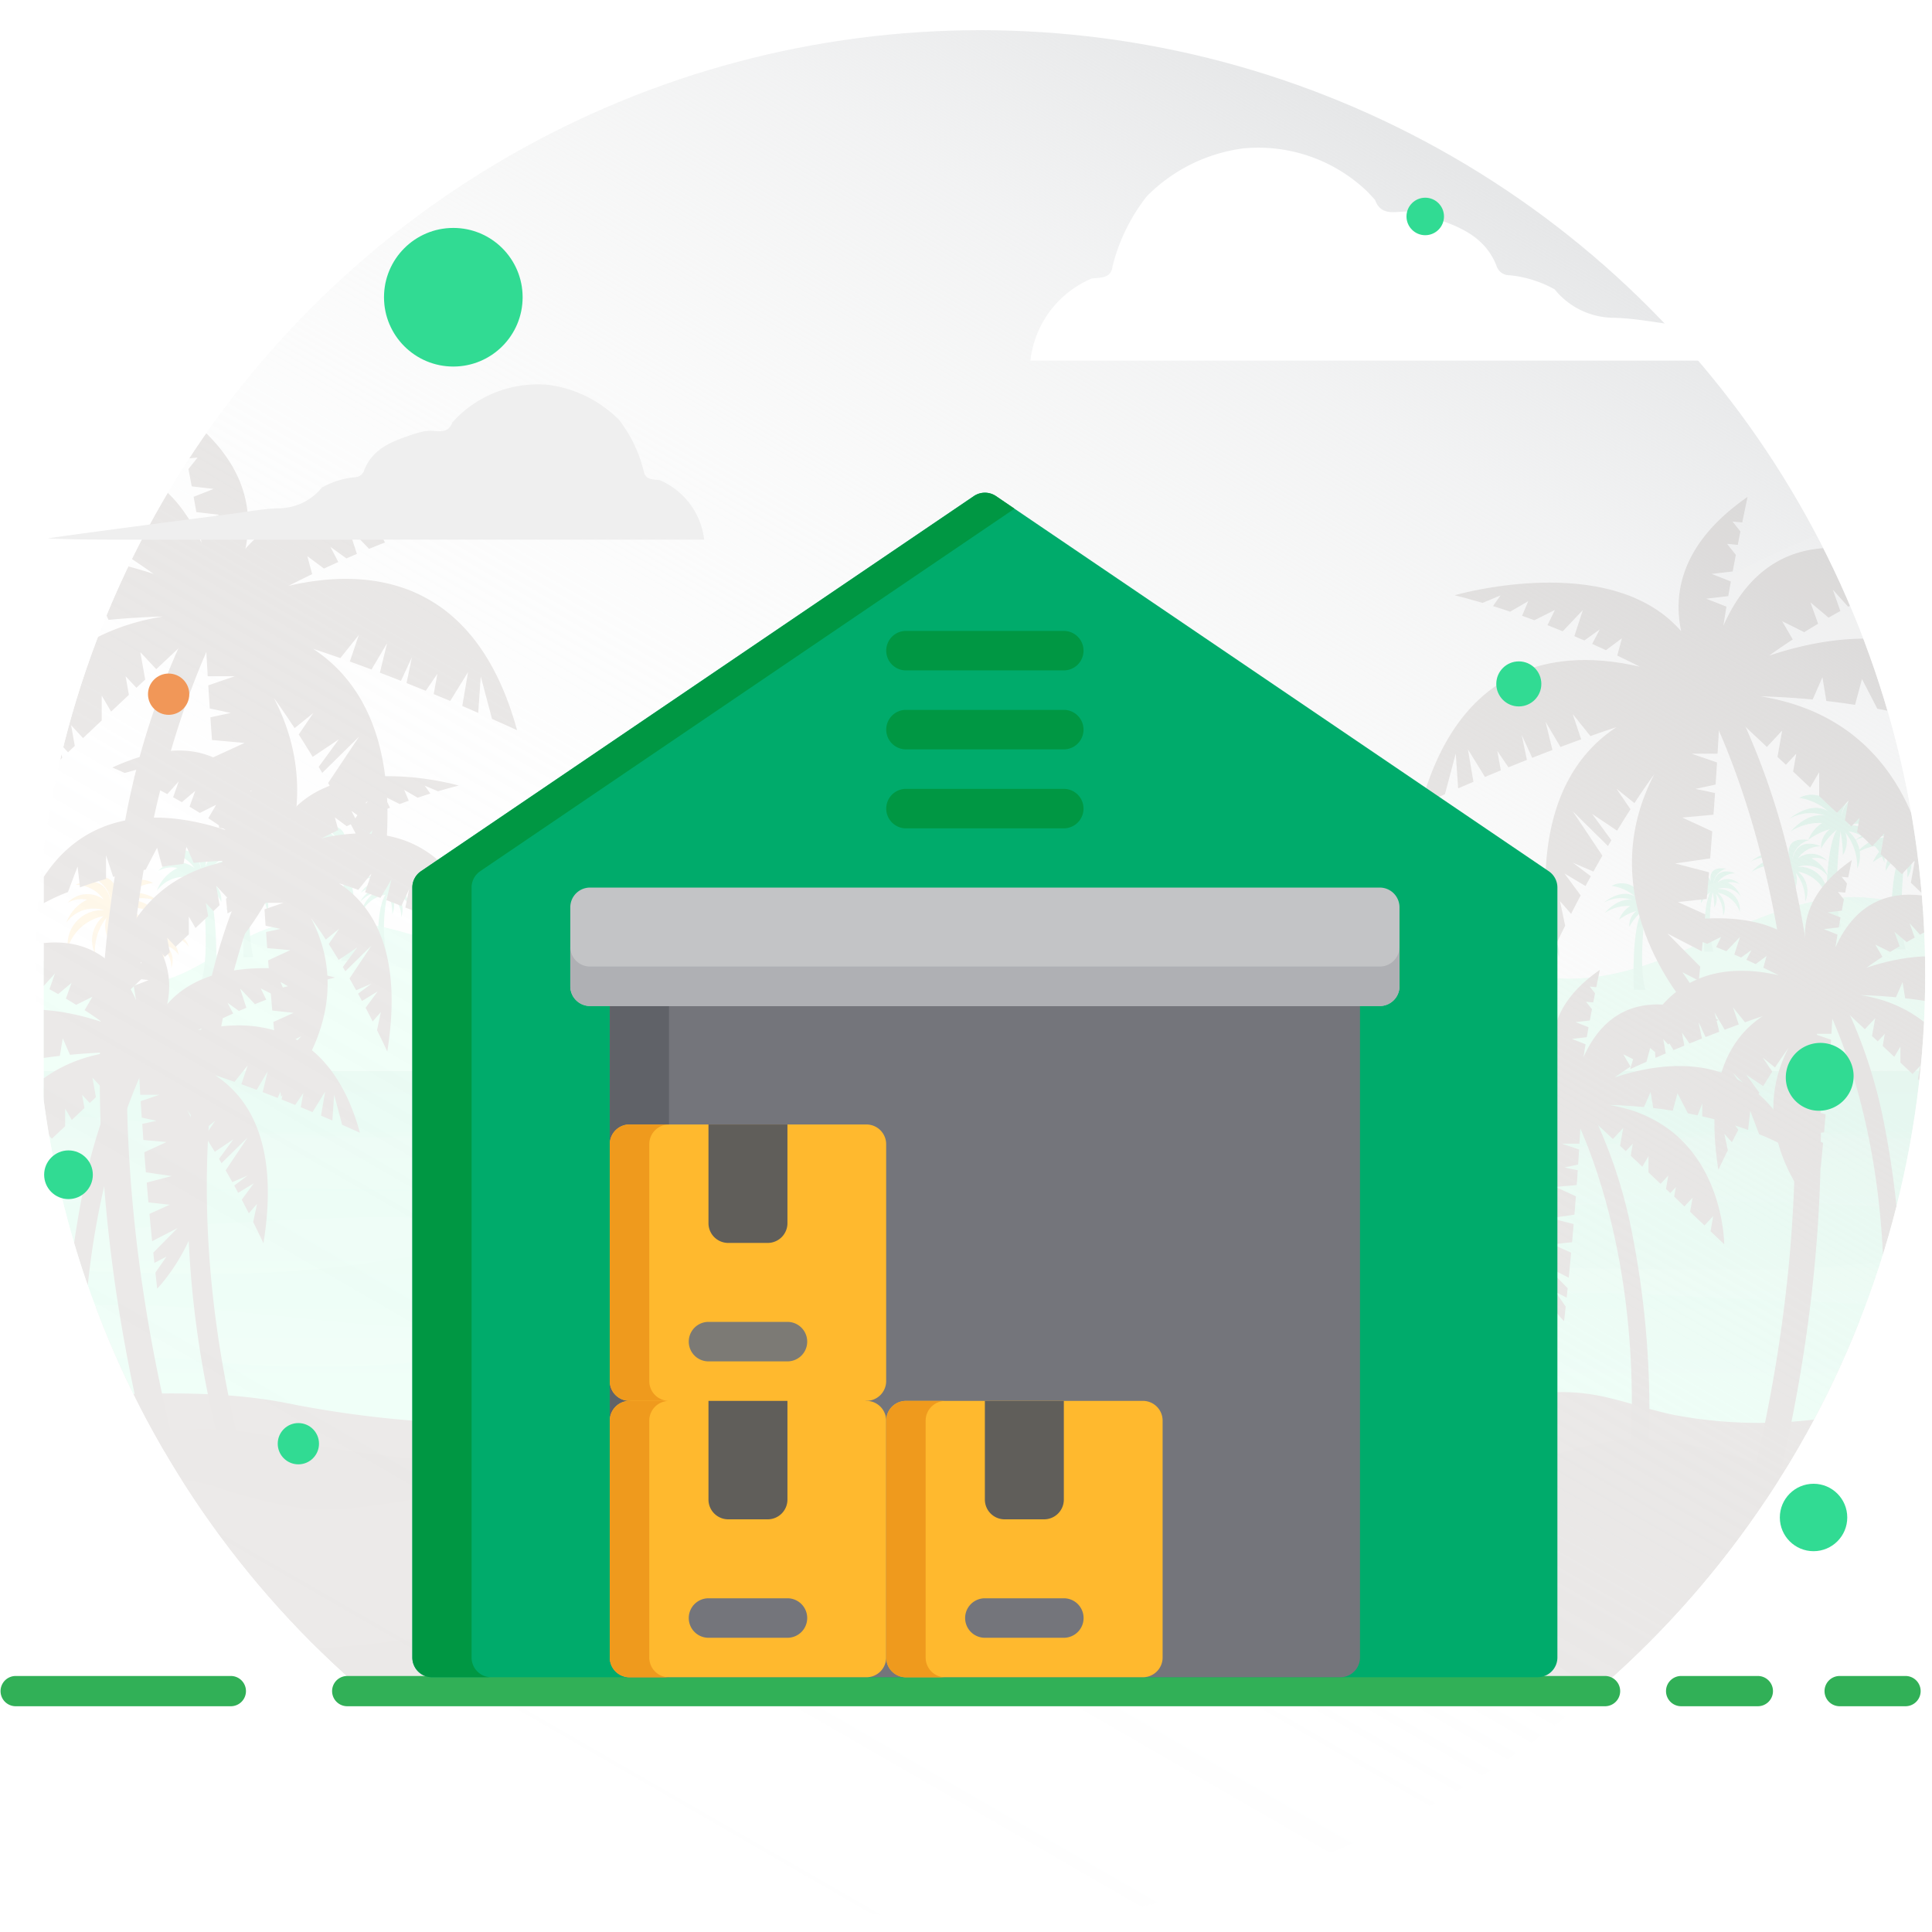 <svg xmlns="http://www.w3.org/2000/svg" xmlns:xlink="http://www.w3.org/1999/xlink" viewBox="0 0 94.274 94.275"><defs><style>.a{fill:none;}.b,.g,.k{fill:#fff;}.c{fill:url(#a);}.d{clip-path:url(#b);}.e{opacity:0.101;}.f{clip-path:url(#c);}.g{opacity:0.2;}.h{fill:#381c10;}.i{fill:#41271b;}.j{fill:url(#d);}.k{opacity:0.1;}.l{fill:#61f9b4;}.m{fill:#fbb32b;}.n{fill:#2ace85;}.o{fill:#31b057;}.p{fill:#efefef;}.q{fill:#31db93;}.r{fill:#f19758;}.s{fill:#00ab6b;}.t{fill:#009743;}.u{fill:#74757b;}.v{fill:#606268;}.w{fill:#c3c4c6;}.x{fill:#afb0b4;}.y{fill:#ffb92e;}.z{fill:#ef9a1d;}.aa{fill:#605e5a;}.ab{fill:#7c7a75;}</style><linearGradient id="a" x1="0.75" y1="0.067" x2="0.25" y2="0.933" gradientUnits="objectBoundingBox"><stop offset="0" stop-color="#e6e7e8"/><stop offset="0.07" stop-color="#e8e9ea" stop-opacity="0.812"/><stop offset="0.14" stop-color="#eaebec" stop-opacity="0.62"/><stop offset="0.23" stop-color="#eceded" stop-opacity="0.459"/><stop offset="0.32" stop-color="#eeefef" stop-opacity="0.31"/><stop offset="0.41" stop-color="#eff0f0" stop-opacity="0.2"/><stop offset="0.52" stop-color="#f0f1f1" stop-opacity="0.11"/><stop offset="0.63" stop-color="#f0f1f2" stop-opacity="0.051"/><stop offset="0.77" stop-color="#f1f2f2" stop-opacity="0.012"/><stop offset="1" stop-color="#f1f2f2" stop-opacity="0"/></linearGradient><clipPath id="b"><circle class="a" cx="46.108" cy="46.108" r="46.108" transform="translate(0)"/></clipPath><clipPath id="c"><rect class="a" width="91.805" height="66.559"/></clipPath><linearGradient id="d" x1="0.5" y1="1" x2="0.5" gradientUnits="objectBoundingBox"><stop offset="0" stop-color="#6affba"/><stop offset="1" stop-color="#2ed991"/></linearGradient></defs><g transform="translate(0 0)"><rect class="b" width="94.275" height="94.275" transform="translate(0)"/><g transform="translate(0 1.473)"><circle class="c" cx="46.108" cy="46.108" r="46.108" transform="translate(1.726)"/><g class="d" transform="translate(1.726)"><g class="e" transform="translate(0.411 -85.035)"><g transform="translate(0 99)"><g class="f"><g transform="translate(-5.151 -2.466)"><path class="g" d="M192.5,156c.839-.84,2.533-1.032,3.6-1.327a8.829,8.829,0,0,0,2.32-.544c.6-.389.583-1.076,1.092-1.454.55-.408,1.352-.166,1.892-.581.483-.371.487-1.1.928-1.536,1.033-1.015,2.427-.853,3.616-1.278.389-.139,1.4-.763,1.907-1.024,1.175-.6.664-.332,1.246-1.346.628-1.094.879-2.4,2.041-2.907,1.242-.544,3,.394,2.66-2.034.836-.4,2.317.233,2.5-1.112a13.592,13.592,0,0,0,2.93-.24c0-.625.17-1.176.2-1.79,1.059-.143.835-1.33,1.541-1.7.638-.336,2.016.08,2.659.157,2.278.272,2.543-.288,4.243-1.245.75-.423,1.754-.235,2.475-.785.757-.577.593-1.346,1.594-1.618.75-.2,1.608.114,2.393-.135.708-.225,1.024-.69,1.971-.631-.1-2.339,1.728-3.167,3.311-4.073,2.212-1.265,4.019.411,6.114-.329.938-.331,1.31-.975,2.35-1.106,1.274-.161,1.807.144,2.777-.744.418-.382.5-.969.946-1.331a.72.72,0,0,1,.2-.111V156.5H192.149A2.144,2.144,0,0,1,192.5,156Z" transform="translate(-151.718 -124.85)"/><path class="g" d="M-18.2,123.432l.241.074c1.845.552,3.725,2.154,5.293,3.511,2.656,2.3,5.476,2.6,8.3,4.614,2.732,1.95,5.639,2.461,8.531,3.838,2.763,1.316,5.66,3.334,8.595,4.423a38.4,38.4,0,0,0,4.532,1.384c1.471.339,3.052-.121,4.545.135a16.625,16.625,0,0,1,4.861,1.849c1.862,1.042,2.594,2.685,4.735,2.768a8.077,8.077,0,0,1,4.105.909c1.711,1,2.323.827,4.157.933,1.475.085,2.977,1.086,4.357,1.706a33.145,33.145,0,0,0,4.109,1.394c1.756.532,3.1,1.954,4.74,2.952a16.775,16.775,0,0,0,3.33,1.517H-18.2Z" transform="translate(20.006 -123.432)"/><path class="g" d="M41.32,197.283c-.839-.84-2.533-1.032-3.6-1.327a8.83,8.83,0,0,1-2.32-.544c-.6-.389-.583-1.076-1.092-1.454-.55-.408-1.352-.166-1.892-.581-.483-.371-.487-1.1-.928-1.536-1.033-1.015-2.427-.853-3.616-1.278-.389-.139-1.4-.763-1.907-1.024-1.175-.6-.664-.332-1.246-1.346-.628-1.094-.879-2.4-2.041-2.907-1.242-.544-3,.394-2.66-2.034-.835-.4-2.317.233-2.5-1.112a13.6,13.6,0,0,1-2.93-.24c0-.625-.17-1.176-.2-1.79-1.059-.143-.835-1.329-1.541-1.7-.638-.336-2.016.08-2.659.157-2.278.272-2.543-.288-4.243-1.245-.75-.423-1.754-.235-2.475-.785-.757-.577-.593-1.346-1.594-1.619-.75-.2-1.608.114-2.393-.135-.708-.225-1.023-.69-1.971-.631.1-2.339-1.728-3.167-3.311-4.073-2.212-1.265-4.019.411-6.114-.329-.939-.331-1.31-.975-2.35-1.106-1.274-.161-1.807.144-2.777-.744-.418-.382-.5-.969-.946-1.331a.717.717,0,0,0-.2-.111v31.329H41.669A2.136,2.136,0,0,0,41.32,197.283Z" transform="translate(20.006 -158.569)"/><path class="g" d="M187.273,164.719l-.241.074c-1.845.552-3.725,2.154-5.293,3.51-2.656,2.3-5.476,2.6-8.3,4.614-2.732,1.95-5.639,2.461-8.531,3.838-2.763,1.316-5.66,3.334-8.595,4.423a38.435,38.435,0,0,1-4.532,1.384c-1.471.339-3.052-.121-4.545.135a16.629,16.629,0,0,0-4.861,1.849c-1.862,1.042-2.594,2.685-4.736,2.768a8.077,8.077,0,0,0-4.105.909c-1.711,1-2.323.826-4.157.933-1.475.086-2.978,1.086-4.357,1.706a33.081,33.081,0,0,1-4.109,1.394c-1.757.532-3.1,1.954-4.74,2.952a16.768,16.768,0,0,1-3.33,1.517h74.427Z" transform="translate(-86.976 -157.151)"/><path class="g" d="M78.491,181.015a13.031,13.031,0,0,0-2.82,3.039c-.472.707-.434,1.928-.815,2.5-.393.589-1.334.965-1.849,1.591-1.023,1.245-2.078,2.065-3.016,3.4-1.122-.993-1.673.358-2.621.586-.967.232-1.816-.41-2.777.043-1.111.523-1.787,1.579-3.028,1.932-1.089.31-2.407.064-3.477.379-1.423.419-2.488,1.826-3.765,2.763a4.9,4.9,0,0,1-3.409.784c-2.7,0-4.695.72-7.208,1.282-2.946.658-5.973.564-8.931,1.076-2.98.516-4.472-.042-7.208-1.21-2.6-1.109-5.372-.225-8.148-.225-1.732,0-6.875-.4-7.391-2.556-.39-.024-.827.033-1.219-.027a13.82,13.82,0,0,1-4.231-.932,35.346,35.346,0,0,0-3.294-1.513,5.218,5.218,0,0,0-3.917.087c-2.114.623-1.868-.966-3.608-1.3-1.238-.234-2.5.773-3.917.2-.629-.254-1.257-1.081-1.915-1.305-.575-.2-1.332.093-1.854-.212-1.021-.6-1.489-2.054-2.647-2.778a15.843,15.843,0,0,0-3.621-1.649v21.2H80.29v-29C79.642,179.834,79.042,180.57,78.491,181.015Z" transform="translate(20.006 -168.955)"/><g transform="translate(1.809 50.712)"><path class="h" d="M65.4,400.674c-3.84,0-7.206.662-10.878.979-3.6.311-7.061-.423-10.49-.592a205.765,205.765,0,0,0-20.979,0c-7.262.383-14.719.335-21.949,0-3.273-.152-6.5-.969-9.909-.969-3.2,0-6.272.336-9.4.5v17.816H80.29V400.662C75.391,401.048,70.172,400.674,65.4,400.674Z" transform="translate(18.197 -400.092)"/><path class="i" d="M80.29,403.819a23.162,23.162,0,0,0-2.591-.427c-4.117.128-8.36-.126-12.3-.126-3.84,0-7.206.662-10.878.98-3.6.311-7.061-.423-10.49-.592-5.789-.284-11.561-.347-17.338-.153a66.939,66.939,0,0,1-11.915,1.192c-3.543.131-7.063.871-10.61,1.075a47.648,47.648,0,0,1-7.585.008c-2.173-.235-4.185-1.232-6.311-1.662a36.07,36.07,0,0,0-8.474-.748v5.017a20.957,20.957,0,0,0,6.43.7c2.964-.252,5.117-.606,8,0a51.748,51.748,0,0,0,15.39,1.13c5.993-.568,11.289-2.719,17.515-2.381a61.091,61.091,0,0,1,8.466,1.208,37.561,37.561,0,0,0,9.24.5c3.06-.151,5.633,1.18,8.461,1.1,2.792-.076,5.193-1.551,8.147-1.411,3.036.144,5.9,1.688,9.089,1.724,2.867.032,5.045-1.34,7.754-2.15Z" transform="translate(18.197 -402.684)"/><path class="i" d="M56.552,453.046c-2.982-1.789-6.7-1.825-9.916-3.079-3.383-1.32-6.407-3.135-10.144-2.939-3.331.175-6.3,1.652-9.56,2.062-2.979.375-6.225-.778-9.079-1.3-3.143-.57-6.393-1.18-9.638-1.468-3.487-.31-6.653,1.054-10.205.848a23.271,23.271,0,0,1-4.7-1.166,16.947,16.947,0,0,0-4.558-.448c-2.626-.007-4.65.375-6.945,0v4.914c1.781.507,3.548,1.014,5.36,1.659a28.187,28.187,0,0,0,9.479,1.945,62.5,62.5,0,0,0,9.891-1.145,25.192,25.192,0,0,1,3.815-.029c1.588,0,3.017-.385,4.565-.44,3.2-.114,6.431.44,9.7.44a44.547,44.547,0,0,0,9.895-.627c3.341-.75,6.594-.426,9.961-.253a22.815,22.815,0,0,1,10.48,3.517h5.026A36.177,36.177,0,0,0,56.552,453.046Z" transform="translate(18.197 -437.222)"/></g><path class="j" d="M-18.2,337.671v15.975c4.969.132,10.213-.724,15.2.249a52.225,52.225,0,0,0,10.452,1.017c3.879,0,7.084-1.608,10.868-1.939a120.679,120.679,0,0,1,21.227.009c3.59.343,6.9,1.229,10.451,1.537,3.365.292,6.019-1.167,9.31-1.159,2.078,0,3.66.8,5.638,1.159a22.3,22.3,0,0,0,6.406.2c2.3-.254,4.437-.878,6.756-1.013.65-.038,1.4-.022,2.18-.006V337.671Z" transform="translate(20.006 -298.401)"/><path class="k" d="M-18.513,349.159a80.233,80.233,0,0,1,10.6.675,89.124,89.124,0,0,0,12.544.337c4.287-.155,8.643.274,12.842-.337a46.088,46.088,0,0,1,6.792-.675,60.269,60.269,0,0,1,6.053.679c2.78.272,5.731.005,8.481.164,2.522.146,5.93-.387,8.228.3-3.268-.125-6.715.712-10.124.712-3.5,0-7.045,0-10.476.169a49.419,49.419,0,0,0-10.6,1.181,17.525,17.525,0,0,1-6.3,1.015,51.837,51.837,0,0,0-5.229-.51c-3.813,0-7.683-.191-11.489,0-3.873.19-7.8.968-11.667.847" transform="translate(20.54 -307.77)"/><path class="k" d="M257.166,356.014a29.64,29.64,0,0,1-1.359-2.973c-2.022-.052-4.177.478-6.343.48-2.387,0-4.608-.5-7.018-.337-5.6.384-11.276,1.045-16.961,1.476-4.936.374-10.072.372-14.955,1.053-2.179.3-4.369.509-6.588.67-1.809.131-4.886-.181-6.369.342h-3.19c3.742.248,7.112.832,11.07.684,8.41-.317,17.255-.242,25.769-.552,9.08-.33,18.867-.667,27.52,1.74A19.864,19.864,0,0,0,257.166,356.014Z" transform="translate(-153.542 -310.951)"/><path class="k" d="M-18.925,377.4c5.922,0,11.878-.544,17.775-.721,5.943-.177,12.3.84,17.9.84a117.088,117.088,0,0,0-17.44,1.435c-6.148.894-12.475.24-18.779.24h-.305" transform="translate(21.291 -330.243)"/><path class="k" d="M262.061,388.184c-4.3-1.243-10.293,0-14.828,0-6.359,0-12.663-.17-18.969-.169-3.333,0-6.485.678-9.8.675q-5.071,0-10.142,0c-2.746,0-5.392.154-8.092.375,2.611,1.026,6.476.469,9.448.469a72.9,72.9,0,0,1,10.307.383c7.07,1.015,13.855-.925,21.078-.552,3.774.195,7.559.325,11.371.5,1.7.079,3.521.078,5.266.173,2.458.133,5.945,1.386,8.242.169" transform="translate(-158.319 -339.204)"/><path class="k" d="M-25.283,400.8c5.874-1.7,14.066.1,20.025.337,3.723.15,7.381.016,11.035.337a81.562,81.562,0,0,0,9.233.506c-3.353,0-6.3.38-9.4.675-3.236.307-6.645-.079-9.853.165a53.9,53.9,0,0,1-10.6.009c-4.8-.567-8.53.252-13.208.838" transform="translate(28.052 -349.366)"/><g transform="translate(1.809 30.804)"><path class="l" d="M80.29,292.192c-2.209.362-4.516-.707-6.814-.707-5.015,0-9.294,4.333-14.522,3.952-5.207-.38-10.375-2.472-15.795-2.073-5.461.4-10.873,4.479-16.291,2.82-5.262-1.611-10.18,1.853-15.488.195-4.569-1.428-9.952-4.719-14.746-3.532-2.561.634-4.488,3.069-7.244,2.877-2.628-.183-5.119-1.786-7.588-1.884v6.11H80.29Z" transform="translate(18.197 -291.485)"/></g><g transform="translate(6.249 29.792)"><path class="m" d="M17.868,294.892v.065c.465,3.825,0,4.914,0,4.914h.711C18.71,295.088,17.868,294.892,17.868,294.892Z" transform="translate(-15.686 -293.255)"/><path class="m" d="M10.624,287.923s-.779-.958-1.676-.774a2.087,2.087,0,0,1,1.737.15s-1.038-.893-1.892-.364a2.783,2.783,0,0,1,1.422-.653,1.3,1.3,0,0,0-1.867.8c.115-.573.024-1.276-1.22-1.081a1.357,1.357,0,0,1,1.023,1.177c-.3-1.483-1.715-.806-1.715-.806a1.708,1.708,0,0,1,1.379.731,1.308,1.308,0,0,0-1.765.148A1.368,1.368,0,0,1,7,287.1a2,2,0,0,0-1.012,1.118,1.634,1.634,0,0,1,1.845-.6,1.665,1.665,0,0,0-1.777,1.827A2.292,2.292,0,0,1,7.807,287.9a1.527,1.527,0,0,0-.429,1.828,2.708,2.708,0,0,1,.572-1.763,1.284,1.284,0,0,0,.129,1.108,5.736,5.736,0,0,1,.151-1.336h.018a2.982,2.982,0,0,1,.887,1.013,1.056,1.056,0,0,0-.433-.95,3.122,3.122,0,0,1,1.06.524,1.694,1.694,0,0,0-.673-.824A2.528,2.528,0,0,1,10.624,287.923Z" transform="translate(-5.983 -285.963)"/><g transform="translate(3.122 2.009)"><g transform="translate(0.851 1.286)"><path class="m" d="M28.1,303.941v.044a7.731,7.731,0,0,0,0,3.276h-.474C27.542,304.072,28.1,303.941,28.1,303.941Z" transform="translate(-27.62 -303.941)"/></g><path class="m" d="M25.837,298.359a.808.808,0,0,0-1.211-.516,1.28,1.28,0,0,1,.816-.819,1.063,1.063,0,0,0-1,.622.852.852,0,0,0-.708-.721,1.132,1.132,0,0,1,.489.686.884.884,0,0,0-1.023-.1.985.985,0,0,1,.83.186c-.637-.159-1.017.524-1.017.524a1.029,1.029,0,0,1,.927-.275,1.35,1.35,0,0,0-.956.7,1.939,1.939,0,0,1,.74-.478,1.693,1.693,0,0,0-.71,1.083,1.574,1.574,0,0,1,1.226-.954c.351.195.308.954.308.954a1.029,1.029,0,0,0,.006-.844,1.2,1.2,0,0,1,.43.988,1.018,1.018,0,0,0-.235-1.1,1.237,1.237,0,0,1,.6.45c-.1-.544-.351-.71-.54-.755A.864.864,0,0,1,25.837,298.359Z" transform="translate(-22.986 -296.925)"/></g></g><g transform="translate(10.666 25.643)"><g transform="translate(6.803 1.66)"><path class="n" d="M78.976,281.311v.065c.464,3.825,0,4.913,0,4.913h.711C79.818,281.507,78.976,281.311,78.976,281.311Z" transform="translate(-76.794 -279.675)"/><path class="n" d="M71.732,274.343s-.779-.958-1.676-.774a2.087,2.087,0,0,1,1.737.15s-1.038-.893-1.892-.364a2.783,2.783,0,0,1,1.422-.653,1.3,1.3,0,0,0-1.867.8c.115-.573.024-1.276-1.22-1.081a1.357,1.357,0,0,1,1.023,1.177c-.3-1.483-1.715-.806-1.715-.806a1.709,1.709,0,0,1,1.379.731,1.308,1.308,0,0,0-1.765.148,1.369,1.369,0,0,1,.945-.145,2,2,0,0,0-1.012,1.118,1.634,1.634,0,0,1,1.845-.6,1.665,1.665,0,0,0-1.777,1.827,2.292,2.292,0,0,1,1.756-1.541,1.528,1.528,0,0,0-.429,1.828,2.707,2.707,0,0,1,.572-1.763,1.283,1.283,0,0,0,.129,1.108,5.735,5.735,0,0,1,.151-1.336h.018a2.982,2.982,0,0,1,.887,1.013,1.056,1.056,0,0,0-.433-.951,3.124,3.124,0,0,1,1.06.524,1.694,1.694,0,0,0-.673-.824A2.528,2.528,0,0,1,71.732,274.343Z" transform="translate(-67.091 -272.383)"/></g><g transform="translate(0 2.596)"><path class="n" d="M41.925,286.422v.065c.465,3.825,0,4.914,0,4.914h.711C42.767,286.618,41.925,286.422,41.925,286.422Z" transform="translate(-39.743 -284.785)"/><path class="n" d="M34.681,279.453s-.779-.958-1.676-.774a2.087,2.087,0,0,1,1.737.15s-1.038-.893-1.892-.364a2.784,2.784,0,0,1,1.422-.653,1.3,1.3,0,0,0-1.867.8c.115-.573.024-1.276-1.22-1.081a1.357,1.357,0,0,1,1.023,1.177c-.3-1.483-1.715-.806-1.715-.806a1.709,1.709,0,0,1,1.379.731,1.308,1.308,0,0,0-1.765.148,1.371,1.371,0,0,1,.945-.145,2,2,0,0,0-1.012,1.118,1.634,1.634,0,0,1,1.845-.6,1.665,1.665,0,0,0-1.777,1.827,2.292,2.292,0,0,1,1.756-1.541,1.528,1.528,0,0,0-.429,1.828,2.708,2.708,0,0,1,.572-1.763,1.284,1.284,0,0,0,.129,1.108,5.747,5.747,0,0,1,.151-1.336H32.3a2.983,2.983,0,0,1,.887,1.013,1.056,1.056,0,0,0-.433-.95,3.122,3.122,0,0,1,1.06.524,1.694,1.694,0,0,0-.673-.824A2.528,2.528,0,0,1,34.681,279.453Z" transform="translate(-30.04 -277.493)"/></g><g transform="translate(15.17 3.307)"><path class="n" d="M124.548,290.3v.065c.465,3.825,0,4.914,0,4.914h.711C125.39,290.5,124.548,290.3,124.548,290.3Z" transform="translate(-122.366 -288.664)"/><path class="n" d="M117.3,283.332s-.779-.958-1.676-.774a2.087,2.087,0,0,1,1.737.15s-1.038-.893-1.892-.364a2.783,2.783,0,0,1,1.422-.653,1.3,1.3,0,0,0-1.867.8c.115-.573.024-1.276-1.22-1.081a1.357,1.357,0,0,1,1.023,1.177c-.3-1.483-1.715-.806-1.715-.806a1.709,1.709,0,0,1,1.38.731,1.309,1.309,0,0,0-1.765.148,1.37,1.37,0,0,1,.945-.145,2,2,0,0,0-1.012,1.118,1.634,1.634,0,0,1,1.845-.6,1.665,1.665,0,0,0-1.777,1.827,2.292,2.292,0,0,1,1.756-1.541,1.528,1.528,0,0,0-.429,1.828,2.708,2.708,0,0,1,.572-1.763,1.284,1.284,0,0,0,.129,1.108,5.746,5.746,0,0,1,.151-1.336h.018a2.983,2.983,0,0,1,.887,1.013,1.056,1.056,0,0,0-.433-.95,3.119,3.119,0,0,1,1.06.524,1.693,1.693,0,0,0-.673-.824A2.527,2.527,0,0,1,117.3,283.332Z" transform="translate(-112.663 -281.372)"/></g><g transform="translate(61.887 2.762)"><path class="n" d="M377.6,287.324v.065c-.465,3.825,0,4.913,0,4.913h-.711C376.755,287.52,377.6,287.324,377.6,287.324Z" transform="translate(-375.077 -285.687)"/><path class="n" d="M367.159,280.355s.779-.958,1.676-.774a2.087,2.087,0,0,0-1.737.15s1.038-.893,1.892-.365a2.782,2.782,0,0,0-1.422-.653,1.3,1.3,0,0,1,1.867.8c-.115-.573-.024-1.276,1.22-1.081a1.357,1.357,0,0,0-1.023,1.177c.3-1.483,1.715-.806,1.715-.806a1.708,1.708,0,0,0-1.379.731,1.308,1.308,0,0,1,1.765.148,1.371,1.371,0,0,0-.945-.145,2,2,0,0,1,1.012,1.118,1.634,1.634,0,0,0-1.845-.6,1.665,1.665,0,0,1,1.777,1.827,2.292,2.292,0,0,0-1.757-1.541,1.528,1.528,0,0,1,.429,1.828,2.706,2.706,0,0,0-.573-1.763,1.283,1.283,0,0,1-.128,1.108,5.761,5.761,0,0,0-.151-1.336h-.018a2.984,2.984,0,0,0-.887,1.013,1.057,1.057,0,0,1,.433-.951,3.121,3.121,0,0,0-1.06.524,1.694,1.694,0,0,1,.673-.824A2.527,2.527,0,0,0,367.159,280.355Z" transform="translate(-367.098 -278.396)"/></g><g transform="translate(51.714 3.112)"><path class="n" d="M320.145,287.5v.052c-.374,3.08,0,3.957,0,3.957h-.573C319.467,287.656,320.145,287.5,320.145,287.5Z" transform="translate(-318.115 -286.18)"/><path class="n" d="M311.738,281.886s.628-.772,1.35-.623a1.679,1.679,0,0,0-1.4.12s.836-.719,1.523-.294a2.241,2.241,0,0,0-1.145-.526,1.044,1.044,0,0,1,1.5.641c-.093-.461-.019-1.028.982-.871a1.092,1.092,0,0,0-.824.948c.243-1.194,1.381-.649,1.381-.649a1.376,1.376,0,0,0-1.111.589,1.054,1.054,0,0,1,1.421.119,1.1,1.1,0,0,0-.761-.117,1.608,1.608,0,0,1,.815.9,1.315,1.315,0,0,0-1.486-.484,1.341,1.341,0,0,1,1.431,1.471,1.845,1.845,0,0,0-1.415-1.241,1.23,1.23,0,0,1,.346,1.472,2.18,2.18,0,0,0-.461-1.419,1.034,1.034,0,0,1-.1.893,4.621,4.621,0,0,0-.121-1.076h-.014a2.4,2.4,0,0,0-.714.816.851.851,0,0,1,.349-.765,2.514,2.514,0,0,0-.854.422,1.367,1.367,0,0,1,.542-.663A2.036,2.036,0,0,0,311.738,281.886Z" transform="translate(-311.689 -280.308)"/></g><g transform="translate(37.624 5.501)"><path class="n" d="M243.406,300.527v.053c-.374,3.08,0,3.957,0,3.957h-.573C242.728,300.685,243.406,300.527,243.406,300.527Z" transform="translate(-241.377 -299.209)"/><path class="n" d="M235,294.915s.628-.772,1.35-.623a1.68,1.68,0,0,0-1.4.12s.836-.719,1.523-.294a2.243,2.243,0,0,0-1.145-.526,1.044,1.044,0,0,1,1.5.641c-.093-.461-.019-1.028.982-.871a1.093,1.093,0,0,0-.824.948c.243-1.194,1.381-.649,1.381-.649a1.376,1.376,0,0,0-1.111.589,1.053,1.053,0,0,1,1.421.119,1.1,1.1,0,0,0-.76-.117,1.608,1.608,0,0,1,.815.9,1.315,1.315,0,0,0-1.486-.484,1.341,1.341,0,0,1,1.431,1.472,1.844,1.844,0,0,0-1.414-1.241,1.231,1.231,0,0,1,.346,1.472,2.181,2.181,0,0,0-.461-1.42,1.035,1.035,0,0,1-.1.893,4.615,4.615,0,0,0-.121-1.076h-.014a2.4,2.4,0,0,0-.714.816.85.85,0,0,1,.349-.765,2.515,2.515,0,0,0-.854.422,1.367,1.367,0,0,1,.542-.663A2.037,2.037,0,0,0,235,294.915Z" transform="translate(-234.951 -293.337)"/></g><g transform="translate(29.742 4.475)"><path class="n" d="M200.478,294.932v.052c-.374,3.08,0,3.957,0,3.957H199.9C199.8,295.09,200.478,294.932,200.478,294.932Z" transform="translate(-198.448 -293.614)"/><path class="n" d="M192.071,289.32s.628-.772,1.35-.623a1.68,1.68,0,0,0-1.4.12s.836-.719,1.523-.294A2.241,2.241,0,0,0,192.4,288a1.044,1.044,0,0,1,1.5.641c-.093-.461-.019-1.028.982-.871a1.092,1.092,0,0,0-.824.948c.243-1.194,1.381-.649,1.381-.649a1.376,1.376,0,0,0-1.111.588,1.053,1.053,0,0,1,1.421.12,1.1,1.1,0,0,0-.761-.117,1.608,1.608,0,0,1,.815.9,1.315,1.315,0,0,0-1.486-.484,1.341,1.341,0,0,1,1.431,1.471,1.845,1.845,0,0,0-1.414-1.241,1.23,1.23,0,0,1,.346,1.472,2.18,2.18,0,0,0-.461-1.419,1.034,1.034,0,0,1-.1.893,4.623,4.623,0,0,0-.121-1.076h-.014a2.4,2.4,0,0,0-.714.816.851.851,0,0,1,.349-.766,2.513,2.513,0,0,0-.854.422,1.365,1.365,0,0,1,.542-.663A2.035,2.035,0,0,0,192.071,289.32Z" transform="translate(-192.022 -287.742)"/></g><g transform="translate(40.387 5.018)"><path class="n" d="M258.456,297.895v.052c-.374,3.08,0,3.957,0,3.957h-.573C257.777,298.053,258.456,297.895,258.456,297.895Z" transform="translate(-256.426 -296.577)"/><path class="n" d="M250.049,292.283s.627-.772,1.35-.623a1.68,1.68,0,0,0-1.4.12s.836-.719,1.523-.293a2.241,2.241,0,0,0-1.145-.526,1.044,1.044,0,0,1,1.5.641c-.093-.461-.019-1.028.982-.871a1.093,1.093,0,0,0-.824.948c.243-1.194,1.381-.649,1.381-.649a1.376,1.376,0,0,0-1.111.589,1.053,1.053,0,0,1,1.421.12,1.1,1.1,0,0,0-.761-.117,1.608,1.608,0,0,1,.815.9,1.315,1.315,0,0,0-1.486-.484,1.341,1.341,0,0,1,1.431,1.471,1.845,1.845,0,0,0-1.414-1.241,1.231,1.231,0,0,1,.346,1.472,2.181,2.181,0,0,0-.461-1.42,1.034,1.034,0,0,1-.1.893,4.631,4.631,0,0,0-.121-1.076h-.014a2.4,2.4,0,0,0-.714.816.85.85,0,0,1,.349-.765,2.511,2.511,0,0,0-.853.422,1.365,1.365,0,0,1,.542-.664A2.036,2.036,0,0,0,250.049,292.283Z" transform="translate(-250 -290.705)"/></g><g transform="translate(24.933 6.903)"><path class="n" d="M174.291,308.178v.052c-.374,3.08,0,3.957,0,3.957h-.573C173.613,308.336,174.291,308.178,174.291,308.178Z" transform="translate(-172.261 -306.86)"/><path class="n" d="M165.884,302.566s.628-.772,1.35-.623a1.68,1.68,0,0,0-1.4.12s.836-.719,1.523-.293a2.241,2.241,0,0,0-1.145-.526,1.044,1.044,0,0,1,1.5.641c-.093-.461-.019-1.028.982-.871a1.092,1.092,0,0,0-.824.948c.243-1.194,1.381-.649,1.381-.649a1.376,1.376,0,0,0-1.111.589,1.054,1.054,0,0,1,1.421.119,1.1,1.1,0,0,0-.761-.117,1.608,1.608,0,0,1,.815.9,1.315,1.315,0,0,0-1.486-.484,1.341,1.341,0,0,1,1.431,1.471,1.845,1.845,0,0,0-1.415-1.241,1.23,1.23,0,0,1,.346,1.472,2.18,2.18,0,0,0-.461-1.419,1.034,1.034,0,0,1-.1.893,4.621,4.621,0,0,0-.121-1.076H167.8a2.4,2.4,0,0,0-.714.816.851.851,0,0,1,.349-.765,2.513,2.513,0,0,0-.854.422,1.365,1.365,0,0,1,.542-.663A2.035,2.035,0,0,0,165.884,302.566Z" transform="translate(-165.835 -300.988)"/></g><g transform="translate(27.848 5.018)"><path class="n" d="M190.167,297.895v.052c-.374,3.08,0,3.957,0,3.957h-.573C189.488,298.053,190.167,297.895,190.167,297.895Z" transform="translate(-188.137 -296.577)"/><path class="n" d="M181.76,292.283s.628-.772,1.35-.623a1.68,1.68,0,0,0-1.4.12s.836-.719,1.523-.293a2.241,2.241,0,0,0-1.145-.526,1.044,1.044,0,0,1,1.5.641c-.093-.461-.019-1.028.982-.871a1.093,1.093,0,0,0-.824.948c.243-1.194,1.381-.649,1.381-.649a1.376,1.376,0,0,0-1.111.589,1.053,1.053,0,0,1,1.421.12,1.1,1.1,0,0,0-.761-.117,1.608,1.608,0,0,1,.815.9,1.315,1.315,0,0,0-1.486-.484,1.341,1.341,0,0,1,1.431,1.471,1.845,1.845,0,0,0-1.414-1.241,1.231,1.231,0,0,1,.346,1.472,2.181,2.181,0,0,0-.461-1.42,1.034,1.034,0,0,1-.1.893,4.624,4.624,0,0,0-.122-1.076h-.014a2.4,2.4,0,0,0-.714.816.85.85,0,0,1,.348-.765,2.511,2.511,0,0,0-.853.422,1.365,1.365,0,0,1,.542-.664A2.037,2.037,0,0,0,181.76,292.283Z" transform="translate(-181.711 -290.705)"/></g><g transform="translate(47.603 4.611)"><path class="n" d="M297.754,295.674v.052c-.375,3.08,0,3.957,0,3.957h-.573C297.076,295.832,297.754,295.674,297.754,295.674Z" transform="translate(-295.725 -294.356)"/><path class="n" d="M289.348,290.062s.628-.772,1.35-.623a1.68,1.68,0,0,0-1.4.121s.836-.719,1.523-.294a2.241,2.241,0,0,0-1.145-.526,1.044,1.044,0,0,1,1.5.641c-.093-.461-.019-1.028.982-.871a1.093,1.093,0,0,0-.824.948c.243-1.194,1.381-.649,1.381-.649a1.375,1.375,0,0,0-1.111.589,1.053,1.053,0,0,1,1.421.119,1.1,1.1,0,0,0-.761-.117,1.609,1.609,0,0,1,.815.9,1.316,1.316,0,0,0-1.486-.484,1.341,1.341,0,0,1,1.431,1.471,1.846,1.846,0,0,0-1.414-1.241,1.23,1.23,0,0,1,.346,1.472,2.181,2.181,0,0,0-.461-1.419,1.034,1.034,0,0,1-.1.893,4.6,4.6,0,0,0-.122-1.076h-.014a2.4,2.4,0,0,0-.714.816.85.85,0,0,1,.348-.766,2.511,2.511,0,0,0-.853.422,1.365,1.365,0,0,1,.542-.663A2.036,2.036,0,0,0,289.348,290.062Z" transform="translate(-289.299 -288.484)"/></g><g transform="translate(64.696 5.27)"><path class="n" d="M390.85,299.27v.052c-.374,3.08,0,3.957,0,3.957h-.573C390.172,299.428,390.85,299.27,390.85,299.27Z" transform="translate(-388.82 -297.952)"/><path class="n" d="M382.443,293.658s.628-.772,1.35-.623a1.681,1.681,0,0,0-1.4.12s.836-.719,1.523-.293a2.239,2.239,0,0,0-1.145-.526,1.044,1.044,0,0,1,1.5.641c-.092-.461-.019-1.028.982-.871a1.092,1.092,0,0,0-.824.948c.243-1.194,1.381-.649,1.381-.649a1.377,1.377,0,0,0-1.111.589,1.054,1.054,0,0,1,1.421.12,1.1,1.1,0,0,0-.761-.117,1.608,1.608,0,0,1,.815.9,1.315,1.315,0,0,0-1.486-.484,1.341,1.341,0,0,1,1.431,1.471,1.846,1.846,0,0,0-1.414-1.241,1.231,1.231,0,0,1,.346,1.472,2.18,2.18,0,0,0-.461-1.42,1.035,1.035,0,0,1-.1.893,4.614,4.614,0,0,0-.122-1.076h-.014a2.4,2.4,0,0,0-.714.816.851.851,0,0,1,.349-.765,2.513,2.513,0,0,0-.854.422,1.367,1.367,0,0,1,.542-.664A2.036,2.036,0,0,0,382.443,293.658Z" transform="translate(-382.394 -292.08)"/></g><g transform="translate(70.611 4.353)"><path class="n" d="M423.068,294.267v.052c-.374,3.08,0,3.957,0,3.957h-.573C422.39,294.425,423.068,294.267,423.068,294.267Z" transform="translate(-421.038 -292.949)"/><path class="n" d="M414.661,288.655s.628-.772,1.35-.623a1.68,1.68,0,0,0-1.4.12s.836-.719,1.523-.293a2.24,2.24,0,0,0-1.145-.526,1.044,1.044,0,0,1,1.5.641c-.093-.461-.019-1.028.982-.871a1.092,1.092,0,0,0-.824.948c.243-1.194,1.381-.649,1.381-.649a1.376,1.376,0,0,0-1.111.589,1.053,1.053,0,0,1,1.421.119,1.1,1.1,0,0,0-.76-.117,1.608,1.608,0,0,1,.815.9,1.315,1.315,0,0,0-1.486-.484,1.341,1.341,0,0,1,1.431,1.471,1.846,1.846,0,0,0-1.414-1.241,1.231,1.231,0,0,1,.346,1.472,2.179,2.179,0,0,0-.461-1.419,1.034,1.034,0,0,1-.1.893,4.621,4.621,0,0,0-.122-1.076h-.014a2.4,2.4,0,0,0-.714.816.851.851,0,0,1,.349-.765,2.511,2.511,0,0,0-.854.422,1.366,1.366,0,0,1,.542-.664A2.037,2.037,0,0,0,414.661,288.655Z" transform="translate(-414.612 -287.077)"/></g><g transform="translate(77.776 2.354)"><path class="n" d="M462.087,283.363v.052c-.375,3.08,0,3.957,0,3.957h-.573C461.409,283.521,462.087,283.363,462.087,283.363Z" transform="translate(-460.058 -282.045)"/><path class="n" d="M453.681,277.751s.628-.772,1.35-.623a1.679,1.679,0,0,0-1.4.12s.836-.719,1.523-.294a2.242,2.242,0,0,0-1.145-.526,1.044,1.044,0,0,1,1.5.641c-.093-.461-.019-1.028.982-.871a1.093,1.093,0,0,0-.824.948c.243-1.194,1.381-.649,1.381-.649a1.376,1.376,0,0,0-1.111.589,1.053,1.053,0,0,1,1.421.119,1.1,1.1,0,0,0-.761-.116,1.608,1.608,0,0,1,.815.9,1.316,1.316,0,0,0-1.486-.484,1.341,1.341,0,0,1,1.431,1.472,1.846,1.846,0,0,0-1.414-1.241,1.23,1.23,0,0,1,.346,1.472,2.18,2.18,0,0,0-.461-1.419,1.034,1.034,0,0,1-.1.893,4.6,4.6,0,0,0-.122-1.076h-.014a2.4,2.4,0,0,0-.714.816.85.85,0,0,1,.348-.765,2.509,2.509,0,0,0-.853.422,1.367,1.367,0,0,1,.542-.663A2.037,2.037,0,0,0,453.681,277.751Z" transform="translate(-453.632 -276.173)"/></g><g transform="translate(34.574 6.463)"><path class="n" d="M224.091,303.478v.036a6.351,6.351,0,0,0,0,2.691h-.39C223.63,303.585,224.091,303.478,224.091,303.478Z" transform="translate(-222.711 -302.581)"/><path class="n" d="M218.372,299.66s.427-.525.918-.424a1.143,1.143,0,0,0-.952.082s.569-.489,1.036-.2a1.525,1.525,0,0,0-.779-.358.71.71,0,0,1,1.023.436c-.063-.314-.013-.7.668-.592a.743.743,0,0,0-.561.645c.165-.812.94-.442.94-.442a.936.936,0,0,0-.756.4.716.716,0,0,1,.967.081.75.75,0,0,0-.517-.079,1.094,1.094,0,0,1,.554.612.9.9,0,0,0-1.011-.33.912.912,0,0,1,.973,1,1.254,1.254,0,0,0-.962-.844.837.837,0,0,1,.235,1,1.484,1.484,0,0,0-.314-.966.7.7,0,0,1-.071.607,3.152,3.152,0,0,0-.083-.732h-.01a1.636,1.636,0,0,0-.486.555.578.578,0,0,1,.237-.521,1.707,1.707,0,0,0-.581.287.929.929,0,0,1,.369-.451A1.386,1.386,0,0,0,218.372,299.66Z" transform="translate(-218.339 -298.587)"/></g><g transform="translate(31.998 6.242)"><path class="n" d="M210.062,302.272v.036a6.351,6.351,0,0,0,0,2.691h-.39C209.6,302.379,210.062,302.272,210.062,302.272Z" transform="translate(-208.682 -301.376)"/><path class="n" d="M204.344,298.455s.427-.525.918-.424a1.143,1.143,0,0,0-.952.082s.569-.489,1.036-.2a1.526,1.526,0,0,0-.779-.358.71.71,0,0,1,1.023.436c-.063-.314-.013-.7.668-.592a.743.743,0,0,0-.561.645c.165-.812.94-.442.94-.442a.936.936,0,0,0-.756.4.716.716,0,0,1,.967.081.751.751,0,0,0-.517-.079,1.094,1.094,0,0,1,.555.612.9.9,0,0,0-1.011-.33.912.912,0,0,1,.973,1,1.255,1.255,0,0,0-.962-.844.836.836,0,0,1,.235,1,1.483,1.483,0,0,0-.314-.966.7.7,0,0,1-.07.607,3.151,3.151,0,0,0-.082-.732h-.01a1.637,1.637,0,0,0-.486.555.578.578,0,0,1,.237-.521,1.707,1.707,0,0,0-.581.287.93.93,0,0,1,.369-.451A1.385,1.385,0,0,0,204.344,298.455Z" transform="translate(-204.311 -297.381)"/></g><g transform="translate(18.585 6.582)"><path class="n" d="M137.009,304.125v.036a6.352,6.352,0,0,0,0,2.692h-.39C136.548,304.232,137.009,304.125,137.009,304.125Z" transform="translate(-135.629 -303.229)"/><path class="n" d="M131.291,300.308s.427-.525.918-.424a1.143,1.143,0,0,0-.952.082s.569-.489,1.036-.2a1.525,1.525,0,0,0-.779-.358.71.71,0,0,1,1.023.436c-.063-.314-.013-.7.668-.592a.743.743,0,0,0-.561.645c.165-.812.94-.442.94-.442a.936.936,0,0,0-.756.4.716.716,0,0,1,.967.081.751.751,0,0,0-.517-.079,1.094,1.094,0,0,1,.554.612.9.9,0,0,0-1.011-.329.912.912,0,0,1,.974,1,1.255,1.255,0,0,0-.962-.844.837.837,0,0,1,.235,1,1.484,1.484,0,0,0-.314-.966.7.7,0,0,1-.071.607,3.141,3.141,0,0,0-.083-.732h-.01a1.635,1.635,0,0,0-.486.555.579.579,0,0,1,.237-.521,1.705,1.705,0,0,0-.581.287.929.929,0,0,1,.369-.451A1.384,1.384,0,0,0,131.291,300.308Z" transform="translate(-131.258 -299.234)"/></g><g transform="translate(12.775 5.327)"><path class="n" d="M105.371,297.278v.036a6.351,6.351,0,0,0,0,2.691h-.39C104.91,297.385,105.371,297.278,105.371,297.278Z" transform="translate(-103.991 -296.382)"/><path class="n" d="M99.652,293.461s.427-.525.918-.424a1.143,1.143,0,0,0-.952.082s.569-.489,1.036-.2a1.525,1.525,0,0,0-.779-.358A.71.71,0,0,1,100.9,293c-.063-.314-.013-.7.668-.592a.743.743,0,0,0-.561.645c.165-.812.94-.442.94-.442a.936.936,0,0,0-.756.4.716.716,0,0,1,.967.081.751.751,0,0,0-.517-.079,1.094,1.094,0,0,1,.555.612.9.9,0,0,0-1.011-.33.912.912,0,0,1,.973,1,1.255,1.255,0,0,0-.962-.844.837.837,0,0,1,.235,1,1.483,1.483,0,0,0-.314-.966.7.7,0,0,1-.07.607,3.162,3.162,0,0,0-.083-.732h-.01a1.634,1.634,0,0,0-.486.555.578.578,0,0,1,.237-.521,1.707,1.707,0,0,0-.581.287.93.93,0,0,1,.369-.451A1.384,1.384,0,0,0,99.652,293.461Z" transform="translate(-99.619 -292.387)"/></g><g transform="translate(79.669)"><path class="n" d="M474.443,272.257v.065c-.465,3.825,0,4.914,0,4.914h-.711C473.6,272.453,474.443,272.257,474.443,272.257Z" transform="translate(-471.923 -270.62)"/><path class="n" d="M464,265.288s.779-.958,1.676-.774a2.087,2.087,0,0,0-1.737.15s1.038-.893,1.892-.364a2.782,2.782,0,0,0-1.421-.653,1.3,1.3,0,0,1,1.867.8c-.115-.573-.024-1.276,1.219-1.081a1.357,1.357,0,0,0-1.023,1.177c.3-1.483,1.715-.806,1.715-.806a1.709,1.709,0,0,0-1.38.731,1.308,1.308,0,0,1,1.765.148,1.37,1.37,0,0,0-.945-.145,2,2,0,0,1,1.012,1.118,1.634,1.634,0,0,0-1.845-.6,1.665,1.665,0,0,1,1.777,1.827,2.292,2.292,0,0,0-1.757-1.541,1.528,1.528,0,0,1,.429,1.828,2.707,2.707,0,0,0-.573-1.763,1.283,1.283,0,0,1-.129,1.108,5.749,5.749,0,0,0-.151-1.336h-.018a2.981,2.981,0,0,0-.887,1.013,1.056,1.056,0,0,1,.433-.95,3.119,3.119,0,0,0-1.06.524,1.693,1.693,0,0,1,.673-.824A2.528,2.528,0,0,0,464,265.288Z" transform="translate(-463.943 -263.328)"/></g><g transform="translate(82.82 1.091)"><path class="n" d="M491.605,278.208v.065c-.465,3.825,0,4.914,0,4.914h-.711C490.763,278.4,491.605,278.208,491.605,278.208Z" transform="translate(-489.085 -276.571)"/><path class="n" d="M481.166,271.239s.78-.958,1.676-.774a2.087,2.087,0,0,0-1.737.15s1.038-.893,1.892-.364a2.783,2.783,0,0,0-1.422-.653,1.3,1.3,0,0,1,1.867.8c-.115-.573-.024-1.276,1.219-1.081a1.357,1.357,0,0,0-1.023,1.177c.3-1.483,1.715-.806,1.715-.806a1.709,1.709,0,0,0-1.38.731,1.308,1.308,0,0,1,1.765.148,1.371,1.371,0,0,0-.945-.145,2,2,0,0,1,1.012,1.118,1.634,1.634,0,0,0-1.845-.6,1.665,1.665,0,0,1,1.777,1.827,2.292,2.292,0,0,0-1.757-1.541,1.528,1.528,0,0,1,.429,1.828,2.706,2.706,0,0,0-.573-1.763,1.283,1.283,0,0,1-.129,1.108,5.757,5.757,0,0,0-.151-1.336h-.018a2.982,2.982,0,0,0-.887,1.013,1.056,1.056,0,0,1,.433-.951,3.119,3.119,0,0,0-1.06.524,1.694,1.694,0,0,1,.673-.824A2.529,2.529,0,0,0,481.166,271.239Z" transform="translate(-481.105 -269.28)"/></g><g transform="translate(19.873 5.797)"><path class="n" d="M148.772,303.881v.065c-.465,3.825,0,4.913,0,4.913h-.711C147.93,304.077,148.772,303.881,148.772,303.881Z" transform="translate(-146.252 -302.244)"/><path class="n" d="M138.333,296.912s.779-.958,1.676-.774a2.087,2.087,0,0,0-1.737.15s1.038-.893,1.892-.364a2.782,2.782,0,0,0-1.422-.653,1.3,1.3,0,0,1,1.867.8c-.115-.573-.024-1.276,1.22-1.081a1.357,1.357,0,0,0-1.023,1.177c.3-1.483,1.715-.806,1.715-.806a1.709,1.709,0,0,0-1.379.731,1.308,1.308,0,0,1,1.765.148,1.369,1.369,0,0,0-.944-.145,2,2,0,0,1,1.012,1.118,1.634,1.634,0,0,0-1.845-.6,1.665,1.665,0,0,1,1.777,1.827,2.292,2.292,0,0,0-1.756-1.541,1.528,1.528,0,0,1,.429,1.828,2.708,2.708,0,0,0-.573-1.763,1.284,1.284,0,0,1-.129,1.108,5.738,5.738,0,0,0-.151-1.336h-.018a2.984,2.984,0,0,0-.887,1.013,1.056,1.056,0,0,1,.433-.95,3.122,3.122,0,0,0-1.06.524,1.694,1.694,0,0,1,.673-.824A2.528,2.528,0,0,0,138.333,296.912Z" transform="translate(-138.272 -294.952)"/></g><g transform="translate(44.714 5.859)"><path class="n" d="M280.867,300.776v.04a7.121,7.121,0,0,1,0,3.018h.437C281.384,300.9,280.867,300.776,280.867,300.776Z" transform="translate(-279.526 -299.771)"/><path class="n" d="M276.417,296.495s-.479-.589-1.03-.475a1.282,1.282,0,0,1,1.067.092s-.638-.549-1.162-.224a1.71,1.71,0,0,1,.873-.4.8.8,0,0,0-1.147.489c.071-.352.015-.784-.749-.664a.834.834,0,0,1,.629.723c-.186-.911-1.054-.5-1.054-.5a1.048,1.048,0,0,1,.847.449.8.8,0,0,0-1.084.091.842.842,0,0,1,.58-.089,1.228,1.228,0,0,0-.622.687,1,1,0,0,1,1.134-.369,1.023,1.023,0,0,0-1.092,1.122,1.408,1.408,0,0,1,1.079-.947.938.938,0,0,0-.264,1.123,1.662,1.662,0,0,1,.352-1.083.789.789,0,0,0,.079.681,3.532,3.532,0,0,1,.093-.82h.011a1.832,1.832,0,0,1,.545.622.649.649,0,0,0-.266-.584,1.918,1.918,0,0,1,.651.322,1.041,1.041,0,0,0-.413-.506A1.552,1.552,0,0,1,276.417,296.495Z" transform="translate(-273.566 -295.291)"/></g><g transform="translate(56.814 4.126)"><path class="n" d="M346.769,291.325v.04a7.121,7.121,0,0,1,0,3.018h.437C347.286,291.445,346.769,291.325,346.769,291.325Z" transform="translate(-345.429 -290.32)"/><path class="n" d="M342.32,287.044s-.479-.589-1.029-.475a1.282,1.282,0,0,1,1.067.092s-.638-.548-1.162-.224a1.71,1.71,0,0,1,.873-.4.8.8,0,0,0-1.147.489c.071-.352.015-.784-.749-.664a.834.834,0,0,1,.629.723c-.186-.911-1.054-.5-1.054-.5a1.05,1.05,0,0,1,.847.449.8.8,0,0,0-1.084.091.842.842,0,0,1,.58-.089,1.227,1.227,0,0,0-.622.687,1,1,0,0,1,1.134-.369,1.023,1.023,0,0,0-1.092,1.122,1.408,1.408,0,0,1,1.079-.947.938.938,0,0,0-.263,1.123,1.662,1.662,0,0,1,.352-1.083.788.788,0,0,0,.079.681,3.531,3.531,0,0,1,.093-.82h.011a1.834,1.834,0,0,1,.545.622.649.649,0,0,0-.266-.584,1.914,1.914,0,0,1,.651.322,1.04,1.04,0,0,0-.413-.506A1.551,1.551,0,0,1,342.32,287.044Z" transform="translate(-339.469 -285.84)"/></g><g transform="translate(74.398 3.754)"><path class="n" d="M441.686,289.292v.04a7.119,7.119,0,0,0,0,3.018h-.437C441.169,289.412,441.686,289.292,441.686,289.292Z" transform="translate(-440.138 -288.287)"/><path class="n" d="M435.273,285.011s.479-.589,1.03-.475a1.284,1.284,0,0,0-1.067.092s.638-.548,1.162-.224a1.71,1.71,0,0,0-.873-.4.8.8,0,0,1,1.147.489c-.071-.352-.015-.784.749-.664a.834.834,0,0,0-.629.723c.186-.911,1.054-.5,1.054-.5a1.049,1.049,0,0,0-.847.449.8.8,0,0,1,1.084.091.842.842,0,0,0-.58-.089,1.228,1.228,0,0,1,.622.687,1,1,0,0,0-1.134-.37,1.023,1.023,0,0,1,1.092,1.123A1.408,1.408,0,0,0,437,285a.938.938,0,0,1,.264,1.123,1.663,1.663,0,0,0-.352-1.083.789.789,0,0,1-.079.681,3.528,3.528,0,0,0-.093-.82h-.011a1.832,1.832,0,0,0-.545.622.649.649,0,0,1,.266-.584,1.917,1.917,0,0,0-.651.322,1.041,1.041,0,0,1,.413-.506A1.552,1.552,0,0,0,435.273,285.011Z" transform="translate(-435.235 -283.807)"/></g><g transform="translate(9.925 3.669)"><g transform="translate(0.851 1.286)"><path class="n" d="M89.212,290.361v.044a7.731,7.731,0,0,0,0,3.276h-.474C88.65,290.492,89.212,290.361,89.212,290.361Z" transform="translate(-88.728 -290.361)"/></g><path class="n" d="M86.945,284.779a.809.809,0,0,0-1.211-.516,1.279,1.279,0,0,1,.816-.819,1.063,1.063,0,0,0-1,.622.852.852,0,0,0-.708-.721,1.132,1.132,0,0,1,.489.686.884.884,0,0,0-1.023-.1.985.985,0,0,1,.83.186c-.637-.159-1.017.523-1.017.523a1.029,1.029,0,0,1,.927-.275,1.351,1.351,0,0,0-.956.7,1.939,1.939,0,0,1,.74-.478,1.693,1.693,0,0,0-.71,1.083,1.574,1.574,0,0,1,1.226-.954c.351.195.308.954.308.954a1.029,1.029,0,0,0,.006-.844,1.2,1.2,0,0,1,.43.988,1.018,1.018,0,0,0-.235-1.1,1.237,1.237,0,0,1,.6.45c-.1-.544-.351-.71-.54-.755A.863.863,0,0,1,86.945,284.779Z" transform="translate(-84.094 -283.345)"/></g><g transform="translate(3.368 3.494)"><g transform="translate(0.851 1.286)"><path class="n" d="M53.5,289.4v.044a7.731,7.731,0,0,0,0,3.276h-.474C52.937,289.536,53.5,289.4,53.5,289.4Z" transform="translate(-53.015 -289.405)"/></g><path class="n" d="M51.232,283.823a.809.809,0,0,0-1.211-.516,1.28,1.28,0,0,1,.816-.819,1.063,1.063,0,0,0-1,.622.852.852,0,0,0-.708-.721,1.132,1.132,0,0,1,.489.686.884.884,0,0,0-1.023-.1.985.985,0,0,1,.83.185c-.637-.159-1.017.523-1.017.523a1.029,1.029,0,0,1,.926-.275,1.351,1.351,0,0,0-.956.7,1.939,1.939,0,0,1,.74-.478,1.693,1.693,0,0,0-.71,1.083,1.573,1.573,0,0,1,1.226-.954c.351.195.308.954.308.954a1.03,1.03,0,0,0,.006-.844,1.2,1.2,0,0,1,.43.988,1.018,1.018,0,0,0-.235-1.1,1.237,1.237,0,0,1,.6.45c-.1-.544-.351-.71-.54-.755A.864.864,0,0,1,51.232,283.823Z" transform="translate(-48.381 -282.389)"/></g></g><path class="k" d="M76.2,290.076a19.059,19.059,0,0,1-4.683-.745c-1.517-.444-2.467-1.529-3.9-1.936-2.893-.82-5.518-2.856-8.63-1.717-2.831,1.036-5.163,3.8-7.907,3.965-1.933.115-3.076,2.148-4.9,2.572-1.555.362-3-.328-4.5-.433-1.712-.12-3.333.318-5.032-.061a27.932,27.932,0,0,0-4.21-.67c-3.255-.207-6.194,1.719-9.559,1.218a108.149,108.149,0,0,0-17.343-.731c-1.5.022-3-.006-4.5,0-1.67.007-2.666-.88-4.214-1.218-2.98-.65-5.69-1.024-8.749-1.462-1.638-.234-2.671-1.859-4.254-1.949a8.821,8.821,0,0,0-4.1.9c-1.5.837-1.883,2-3.684,2.023-1.142.014-3.073-.582-3.89.731v4.369H76.109Z" transform="translate(27.898 -255.662)"/></g><g transform="translate(-8.455 4.495)"><g transform="translate(11.185 9.005)"><path class="h" d="M17.273,252.643c-3.472-13.809-2.547-24.5-1.16-31.032a37.231,37.231,0,0,1,3.926-11.072l1.116.688c-.092.149-9.118,15.211-2.61,41.1Z" transform="translate(-14.869 -210.539)"/></g><path class="h" d="M-24.452,173.135c.443.146.886.3,1.329.454l.9-1.123-.434,1.29q.532.192,1.056.389l.761-1.284-.352,1.439q.524.2,1.029.4l.536-1.16-.264,1.268c.321.127.634.253.937.377l.568-.832-.18.991.807.335.868-1.406-.28,1.654.777.334.124-1.777.55,2.073c.766.338,1.222.549,1.222.549-2.078-7.559-7.329-7.929-11.152-7.043.363-.185.75-.376,1.154-.571l-.238-.88.813.608q.344-.159.7-.32l-.386-.739.782.564q.252-.11.511-.22l-.432-1.329,1.025,1.082q.382-.156.775-.309l-.375-.773,1.042.52q.31-.115.626-.226l-.314-.744.921.534q.433-.146.875-.284l-.385-.545.918.383q.7-.207,1.419-.39s-7.95-2.313-11.535,1.831c.42-1.969-.016-4.5-3.381-6.841,0,0,.109.507.27,1.3l.5-.049-.4.507c.043.215.088.444.135.685l.543-.054-.445.56c.052.273.106.556.159.846l1.07.125-.977.384c.045.247.089.5.133.747l1.118.13-1.027.4c.055.326.108.651.158.972-1.28-2.9-4.067-5.57-10.137-2.8,0,0,.32.133.853.375l1.26-.349-.624.644c.243.115.508.243.793.384l1.229-.781-.649,1.073c.294.15.6.312.92.484l.784-.875-.385,1.093q.3.164.6.337l.925-.779-.393,1.089q.352.208.708.43l1.124-.557-.542.928c.4.263.806.537,1.2.821-3.934-1.316-10.771-2.208-13.811,5.816a14.086,14.086,0,0,1,2.954-1.557l.666-1.761.162,1.439c.539-.2,1.136-.4,1.795-.585v-1.629l.49,1.492q.552-.149,1.156-.286v-.974l.355.9q.355-.076.728-.147l.781-1.51.355,1.314q.706-.11,1.466-.2l.2-1.209.5,1.136c.839-.08,1.724-.136,2.658-.164-8.678,1.4-8.684,10.47-8.684,10.47l1.025-.976-.2-1.139.659.705,1.081-1.027-.188-1.059.613.657.776-.735-.127-.715.414.444.328-.311-.178-1.006.582.624.91-.859v-1.215l.458.783.868-.818-.161-.91.528.565.429-.4-.238-1.34.777.833c1.032-.97,1.856-1.741,2.363-2.215l.012.008c.024.52.068,1.395.138,2.552h1.317l-1.29.443c.022.353.046.73.073,1.127l1.02.22-.99.213q.036.532.078,1.107l1.589.144-1.526.7q.051.665.109,1.377l1.784.258-1.726.449q.056.664.119,1.362l1.466.16-1.394.631q.085.917.181,1.879l1.749-.9-1.669,1.691q.037.353.075.711l.832-.43-.759,1.1q.059.546.123,1.1s5.524-5.663,2.062-12.288c.347.478.687.975,1.016,1.478l.916-.742-.715,1.052q.35.545.681,1.091l1.276-.857-.983,1.345q.088.147.173.294l1.8-1.771-1.512,2.264q.236.412.457.81l1.055-.455-.925.693q.139.254.271.5l1.077-.656-.828,1.122c.175.331.338.645.486.935l.568-.649-.265,1.25c.448.9.707,1.465.707,1.465C-20.048,177.956-22.066,174.7-24.452,173.135Z" transform="translate(46.047 -161.409)"/><g transform="translate(7.536 14.847)"><g transform="translate(7.936 6.389)"><path class="h" d="M39.92,307.136a48.793,48.793,0,0,1-.823-22.018,26.41,26.41,0,0,1,2.786-7.856l.792.488c-.065.106-6.469,10.793-1.852,29.159Z" transform="translate(-38.214 -277.263)"/></g><path class="h" d="M10.316,250.725c.314.1.629.212.943.322l.642-.8-.308.915q.378.137.749.276l.54-.911-.25,1.021c.248.094.492.189.73.282l.38-.823-.187.9c.227.09.45.18.665.267l.4-.59-.128.7.573.238.616-1-.2,1.173.551.237.088-1.261.391,1.471c.543.24.867.39.867.39-1.474-5.363-5.2-5.626-7.912-5,.257-.131.532-.267.819-.4l-.169-.624.577.431c.163-.075.328-.151.5-.227l-.274-.524.554.4.363-.156-.307-.943.727.768q.271-.111.55-.219l-.266-.548.739.369q.22-.082.444-.161l-.223-.528.653.379q.307-.1.621-.2l-.273-.387.651.272q.5-.147,1.007-.277s-5.64-1.641-8.184,1.3c.3-1.4-.012-3.194-2.4-4.854,0,0,.077.36.191.924l.352-.035-.286.36q.045.229.1.486l.385-.038L6,244.5c.037.194.075.394.113.6l.759.089-.693.273c.032.175.063.352.094.53l.794.092-.729.287c.039.231.077.462.112.69-.908-2.056-2.886-3.952-7.193-1.984,0,0,.227.094.606.266l.894-.248-.443.457c.172.082.36.172.562.273l.872-.554-.46.761c.208.107.427.222.653.343l.556-.621-.273.775q.21.116.425.239l.656-.553-.279.773q.25.148.5.305l.8-.4-.385.658c.287.187.572.381.85.582-2.791-.934-7.642-1.566-9.8,4.126a10,10,0,0,1,2.1-1.105l.472-1.249.115,1.021c.382-.141.806-.281,1.273-.415v-1.156l.347,1.059q.392-.106.82-.2v-.691l.252.637c.168-.036.34-.071.516-.1l.554-1.071.252.932q.5-.078,1.04-.14l.141-.858.353.806c.6-.056,1.223-.1,1.886-.116-6.157.992-6.161,7.429-6.161,7.429l.727-.692-.143-.809.467.5.767-.729-.133-.751.435.466.551-.521L1.532,254l.294.315.233-.221-.127-.713.413.443.646-.609v-.862l.325.555.616-.58-.115-.646.374.4.3-.286-.169-.951.552.591c.732-.688,1.316-1.235,1.676-1.572l.008.006c.017.369.048.99.1,1.811H7.6l-.916.315c.016.25.033.518.052.8l.724.156-.7.151q.026.377.055.785l1.128.1-1.083.5q.036.472.077.977l1.266.184-1.225.319q.04.472.084.966l1.04.114-.989.447q.06.651.129,1.333l1.241-.642-1.184,1.2q.026.251.053.5l.59-.305-.539.78q.042.387.087.781s3.919-4.018,1.463-8.718c.246.34.487.692.721,1.048l.65-.526-.507.746q.248.386.483.774l.905-.608-.7.954.123.208,1.276-1.256-1.073,1.607q.167.292.324.575l.749-.323-.656.492q.1.18.192.354l.764-.466-.588.8c.124.235.24.457.345.664l.4-.46-.188.887c.318.637.5,1.039.5,1.039C13.441,254.145,12.009,251.835,10.316,250.725Z" transform="translate(5.006 -242.405)"/></g><g transform="translate(1.497 24.216)"><g transform="translate(7.936 6.389)"><path class="h" d="M7.033,358.252a48.793,48.793,0,0,1-.823-22.018,26.419,26.419,0,0,1,2.785-7.856l.792.488c-.065.106-6.469,10.793-1.852,29.159Z" transform="translate(-5.327 -328.379)"/></g><path class="h" d="M-22.572,301.841c.314.1.629.212.943.322l.642-.8-.308.915q.378.136.749.276l.54-.911-.25,1.021c.248.094.492.189.73.282l.38-.823-.187.9q.342.136.665.267l.4-.59-.128.7.573.238.616-1-.2,1.173.551.237.088-1.261.391,1.471c.543.24.867.39.867.39-1.474-5.363-5.2-5.626-7.912-5,.257-.131.532-.267.818-.4l-.169-.624.577.431q.244-.113.5-.227l-.274-.524.555.4.363-.156-.307-.943.727.768q.271-.111.55-.22l-.266-.548.739.369q.22-.082.444-.161l-.223-.528.653.379q.307-.1.621-.2l-.273-.387.651.272q.5-.147,1.007-.277s-5.64-1.641-8.184,1.3c.3-1.4-.011-3.194-2.4-4.854,0,0,.077.359.191.923l.352-.035-.286.36c.03.153.062.315.1.486l.385-.038-.315.4c.037.194.075.394.113.6l.759.088-.693.273c.032.175.063.352.094.53l.794.092-.728.287c.039.231.077.462.112.69-.908-2.056-2.886-3.952-7.192-1.984,0,0,.227.094.606.266l.894-.248-.443.457c.172.082.36.172.562.273l.872-.554-.46.761c.208.107.427.222.653.343l.556-.621-.273.775q.21.116.425.239l.656-.552-.279.772q.25.148.5.305l.8-.4-.385.658c.287.187.572.381.85.582-2.791-.934-7.642-1.566-9.8,4.126a10,10,0,0,1,2.1-1.105l.472-1.249.115,1.021c.382-.14.806-.281,1.273-.415v-1.156l.347,1.059q.392-.106.82-.2v-.691l.252.637q.252-.054.516-.1l.554-1.071.251.932q.5-.078,1.04-.14l.141-.858.353.806c.6-.056,1.223-.1,1.886-.116-6.157.992-6.161,7.429-6.161,7.429l.727-.692-.143-.809.467.5.767-.728-.133-.751.435.466.551-.521-.09-.508.294.315.233-.221-.127-.713.413.443.646-.609v-.862l.325.555.616-.58-.115-.646.374.4.3-.286-.169-.951.552.591c.732-.688,1.316-1.235,1.676-1.572l.008.006c.017.369.048.99.1,1.811h.935l-.916.315c.016.25.033.518.052.8l.724.156-.7.151q.026.378.055.785l1.128.1-1.083.5q.036.472.077.977l1.266.183-1.225.319q.04.471.084.966l1.04.114-.989.447q.06.651.129,1.333l1.241-.642-1.184,1.2q.026.251.053.5l.59-.305-.539.78q.042.387.087.781s3.919-4.018,1.463-8.718c.246.34.487.692.721,1.048l.65-.526-.507.746q.248.387.483.774l.905-.608-.7.954.123.208,1.276-1.256-1.073,1.607q.167.292.324.575l.749-.323-.656.491q.1.18.192.354l.764-.465-.588.8c.124.235.24.457.345.664l.4-.46-.188.887c.318.637.5,1.039.5,1.039C-19.447,305.262-20.879,302.951-22.572,301.841Z" transform="translate(37.894 -293.522)"/></g><g transform="translate(85.861 22.027)"><g transform="translate(9.152 5.852)"><path class="h" d="M473.944,340.86a44.689,44.689,0,0,0,.754-20.165,24.2,24.2,0,0,0-2.551-7.195l-.725.447c.06.1,5.925,9.885,1.7,26.706Z" transform="translate(-471.422 -313.5)"/></g><path class="h" d="M428.049,289.2c-.288.095-.576.194-.863.3l-.588-.73.282.838q-.346.125-.686.253l-.494-.834.229.935c-.227.086-.45.173-.669.259l-.348-.754.171.824-.609.245-.369-.541.117.644-.525.218-.564-.914.182,1.075-.5.217-.08-1.155-.358,1.347c-.5.219-.794.357-.794.357,1.35-4.912,4.762-5.152,7.247-4.577-.236-.12-.487-.245-.75-.37l.155-.572-.528.395c-.149-.069-.3-.139-.456-.208l.251-.48-.508.366-.332-.143.281-.864-.666.7q-.249-.1-.5-.2l.244-.5-.677.338q-.2-.075-.407-.147l.2-.483-.6.347q-.281-.1-.569-.185l.25-.354-.6.249q-.455-.135-.922-.254s5.166-1.5,7.5,1.19c-.273-1.279.01-2.925,2.2-4.446,0,0-.071.329-.175.846l-.322-.032.262.33c-.028.14-.057.289-.088.445l-.353-.035.289.364c-.033.177-.069.361-.1.55l-.7.081.635.25c-.029.16-.058.322-.086.485l-.727.085.667.263c-.036.212-.07.423-.1.631.832-1.883,2.643-3.619,6.587-1.817,0,0-.207.086-.554.244l-.819-.227.405.419c-.158.075-.33.158-.515.25l-.8-.508.421.7c-.191.1-.391.2-.6.315l-.51-.568.25.71q-.193.106-.39.219l-.6-.506.256.708q-.229.135-.46.279l-.73-.362.352.6c-.262.171-.523.349-.779.533,2.556-.855,7-1.435,8.975,3.779a9.156,9.156,0,0,0-1.92-1.012l-.433-1.144-.105.935c-.35-.129-.738-.257-1.166-.38v-1.058l-.318.97q-.359-.1-.751-.186V288.1l-.23.583q-.23-.05-.473-.1l-.507-.981-.23.853q-.459-.072-.953-.128l-.129-.786-.323.738c-.545-.051-1.12-.088-1.728-.106,5.639.908,5.643,6.8,5.643,6.8l-.666-.634.131-.741-.428.458-.7-.667.122-.688-.4.427-.5-.478.082-.465-.269.288-.214-.2.116-.653-.378.405-.591-.558v-.789l-.3.508-.564-.531.1-.591-.343.367-.279-.262.155-.871-.505.541c-.671-.63-1.206-1.131-1.535-1.44l-.008.005c-.016.338-.044.906-.089,1.659h-.856l.839.288c-.014.229-.03.475-.047.732l-.663.143.644.138c-.016.231-.033.47-.051.719l-1.033.094.992.457q-.033.432-.07.894l-1.16.168,1.122.292q-.037.432-.077.885l-.953.1.906.41q-.055.6-.117,1.221l-1.136-.588,1.084,1.1q-.024.23-.048.462l-.541-.279.494.715q-.039.355-.08.716s-3.589-3.68-1.34-7.985c-.225.311-.446.633-.66.96l-.6-.482.465.684q-.227.354-.443.709l-.829-.557.639.874-.113.191-1.168-1.151.982,1.472c-.1.178-.2.354-.3.526l-.686-.3.6.45-.176.324-.7-.426.538.729c-.114.215-.22.419-.316.608l-.369-.422.172.812c-.291.583-.46.952-.46.952C425.187,292.328,426.5,290.212,428.049,289.2Z" transform="translate(-421.578 -281.576)"/></g><g transform="translate(73.567 27.389)"><g transform="translate(9.152 5.852)"><path class="h" d="M406.988,370.116a44.688,44.688,0,0,0,.754-20.165,24.194,24.194,0,0,0-2.551-7.195l-.725.447c.06.1,5.925,9.885,1.7,26.706Z" transform="translate(-404.466 -342.756)"/></g><path class="h" d="M361.093,318.451c-.288.095-.576.194-.863.3l-.588-.73.282.838q-.346.125-.686.252l-.494-.834.229.935c-.227.086-.45.173-.669.259l-.348-.754.171.824-.609.245-.369-.541.117.644-.525.218-.564-.914.182,1.075-.5.217-.081-1.155-.357,1.347c-.5.219-.794.357-.794.357,1.35-4.912,4.762-5.152,7.247-4.577-.236-.12-.487-.244-.75-.37l.155-.572-.528.395c-.149-.069-.3-.139-.456-.208l.251-.48-.508.366-.332-.143.281-.864-.666.7q-.249-.1-.5-.2l.244-.5-.677.338q-.2-.075-.407-.147l.2-.483-.6.347q-.281-.1-.569-.185l.25-.354-.6.249q-.455-.135-.922-.254s5.166-1.5,7.5,1.19c-.273-1.279.01-2.925,2.2-4.446,0,0-.071.329-.175.846l-.322-.032.262.33c-.028.14-.057.289-.088.445l-.353-.035.289.364c-.033.177-.068.361-.1.55l-.7.081.635.25c-.029.16-.058.322-.086.485l-.727.085.667.263c-.036.212-.07.423-.1.631.832-1.883,2.643-3.619,6.587-1.817,0,0-.207.086-.554.244l-.819-.227.405.419c-.158.075-.33.158-.515.25l-.8-.508.421.7c-.191.1-.391.2-.6.315l-.51-.568.25.71q-.193.107-.39.219l-.6-.506.256.708q-.229.136-.46.28l-.73-.362.352.6c-.262.171-.523.349-.779.533,2.556-.855,7-1.435,8.975,3.779a9.157,9.157,0,0,0-1.92-1.012l-.433-1.144-.105.935c-.35-.129-.738-.257-1.166-.38V317.2l-.318.97q-.359-.1-.751-.186v-.633l-.23.583c-.154-.033-.312-.065-.473-.1l-.507-.981-.23.853q-.459-.072-.953-.128l-.129-.786-.324.738c-.545-.051-1.12-.088-1.728-.106,5.639.908,5.643,6.8,5.643,6.8l-.666-.634.131-.741-.428.458-.7-.667.122-.688-.4.427-.5-.478.082-.465-.269.288-.214-.2.116-.653-.378.405-.591-.558v-.789l-.3.508-.564-.531.1-.591-.343.367-.279-.262.155-.871-.505.541c-.671-.63-1.206-1.131-1.535-1.439l-.008.005c-.016.338-.044.906-.089,1.659h-.856l.839.288c-.014.229-.03.475-.047.732l-.663.143.644.138q-.023.346-.051.719l-1.033.094.992.457q-.033.432-.07.895l-1.16.168,1.122.292c-.025.288-.05.583-.077.885l-.953.1.906.41q-.055.6-.117,1.221l-1.136-.588,1.084,1.1q-.024.23-.048.462l-.541-.279.494.715c-.026.237-.052.475-.08.716,0,0-3.589-3.68-1.34-7.985-.225.311-.446.634-.66.96l-.6-.482.465.684q-.227.354-.443.709l-.829-.557.639.874-.112.191-1.168-1.151.983,1.472c-.1.178-.2.354-.3.526l-.686-.3.6.45-.176.324-.7-.426.538.729c-.114.215-.22.419-.316.608l-.369-.422.172.812c-.291.583-.459.952-.459.952C358.231,321.584,359.543,319.468,361.093,318.451Z" transform="translate(-354.622 -310.832)"/></g><g transform="translate(75.656 4.319)"><g transform="translate(13.493 8.628)"><path class="h" d="M443.208,272.377c3.327-13.231,2.441-23.471,1.112-29.731a35.67,35.67,0,0,0-3.761-10.608l-1.069.659c.088.143,8.736,14.574,2.5,39.374Z" transform="translate(-439.49 -232.038)"/></g><path class="h" d="M375.543,196.2q-.636.21-1.273.435l-.866-1.076.416,1.236q-.51.184-1.012.372l-.728-1.23.337,1.378q-.5.191-.986.381l-.513-1.112.253,1.215q-.461.183-.9.361l-.545-.8.172.949c-.267.11-.525.217-.773.321l-.832-1.347.268,1.584-.744.32-.119-1.7-.527,1.986C366.439,199.8,366,200,366,200c1.99-7.242,7.022-7.6,10.684-6.748-.348-.177-.718-.361-1.105-.546l.228-.843-.778.582c-.22-.1-.443-.2-.673-.307l.37-.708-.749.54q-.241-.1-.49-.211l.414-1.273-.982,1.037q-.367-.15-.743-.3l.36-.74-1,.5q-.3-.111-.6-.217l.3-.713-.882.512q-.415-.14-.838-.272l.369-.522-.879.367q-.671-.2-1.36-.374s7.617-2.216,11.052,1.755c-.4-1.886.015-4.313,3.239-6.554,0,0-.1.486-.259,1.247l-.475-.047.386.486c-.041.206-.085.426-.129.656l-.521-.051.426.536c-.049.261-.1.532-.152.811l-1.025.12.936.368c-.043.236-.085.475-.127.716l-1.072.125.984.387c-.053.312-.1.624-.151.931,1.226-2.776,3.9-5.336,9.712-2.679,0,0-.306.127-.817.359l-1.207-.335.6.618c-.232.111-.487.233-.759.368l-1.178-.748.621,1.028c-.281.144-.577.3-.882.464l-.751-.838.369,1.047q-.283.157-.574.323l-.886-.746.376,1.043q-.337.2-.678.412l-1.077-.534.519.889c-.387.252-.772.514-1.148.786,3.769-1.261,10.319-2.115,13.232,5.572a13.511,13.511,0,0,0-2.831-1.492l-.638-1.687-.155,1.379c-.516-.19-1.089-.379-1.719-.56v-1.56l-.469,1.43q-.529-.142-1.108-.274v-.933l-.34.86q-.34-.074-.7-.141l-.748-1.447-.34,1.258q-.676-.106-1.4-.189l-.19-1.159-.477,1.088c-.8-.076-1.652-.13-2.547-.156,8.314,1.339,8.32,10.031,8.32,10.031q-.492-.469-.982-.935l.194-1.092-.631.675-1.036-.983.181-1.015-.587.629-.744-.7.121-.686-.4.425-.315-.3.171-.963-.558.6-.872-.822V198.4l-.439.75-.831-.783.154-.872-.505.541-.411-.386.228-1.284-.745.8c-.989-.929-1.778-1.668-2.264-2.122l-.011.008c-.023.5-.065,1.336-.132,2.445h-1.262l1.237.425c-.022.338-.045.7-.07,1.08l-.977.211.949.2q-.034.51-.075,1.06l-1.523.139,1.462.673q-.049.637-.1,1.319l-1.71.248,1.654.43q-.055.637-.114,1.3l-1.405.153,1.336.6q-.081.879-.174,1.8l-1.675-.867,1.6,1.62c-.023.225-.047.453-.071.681l-.8-.412.728,1.054q-.057.523-.118,1.055s-5.292-5.425-1.976-11.773c-.333.458-.658.934-.973,1.416l-.878-.71.686,1.008q-.335.522-.653,1.045l-1.222-.821.942,1.289q-.084.14-.166.281l-1.722-1.7,1.449,2.17q-.226.394-.437.776l-1.011-.436.886.664q-.134.243-.26.478L373,203.335l.794,1.075c-.168.317-.324.617-.465.9l-.545-.622.254,1.2c-.43.86-.678,1.4-.678,1.4C371.323,200.822,373.257,197.7,375.543,196.2Z" transform="translate(-366.002 -184.97)"/></g></g></g></g></g></g><path class="o" d="M260.146,252.475h-3.268a.738.738,0,0,1,0-1.475h3.268a.738.738,0,0,1,0,1.475Z" transform="translate(-167.137 -170.691)"/><path class="o" d="M239.746,252.475h-3.689a.738.738,0,1,1,0-1.475h3.689a.738.738,0,1,1,0,1.475Z" transform="translate(-153.997 -170.691)"/><path class="o" d="M120.878,252.475H59.448a.738.738,0,0,1,0-1.475h61.431a.738.738,0,0,1,0,1.475Z" transform="translate(-42.532 -170.691)"/><path class="o" d="M26.141,252.475H15.588a.738.738,0,0,1,0-1.475H26.141a.738.738,0,0,1,0,1.475Z" transform="translate(-14.85 -170.691)"/><path class="b" d="M154.152,55.2a4.949,4.949,0,0,0-2.992,4.006H189.6c1.815,0,3.626,0,5.466-.081-.2-.07-9.878-1.343-12.283-1.638-1.051-.129-2.1-.343-3.154-.369a3.729,3.729,0,0,1-2.888-1.387,5.651,5.651,0,0,0-2.213-.69.649.649,0,0,1-.623-.457c-.59-1.509-1.951-1.97-3.32-2.427-.236-.081-.483-.129-.738-.192l-.328-.033c-.586,0-1.254.232-1.542-.568h0L167.641,51a7.672,7.672,0,0,0-6.1-2.147,8.089,8.089,0,0,0-4.7,2.335,9.075,9.075,0,0,0-1.675,3.423C155.1,55.2,154.59,55.153,154.152,55.2Z" transform="translate(-100.88 -43.084)"/><path class="p" d="M51.027,84.812a3.6,3.6,0,0,1,2.184,2.91H25.177c-1.324,0-2.645,0-3.987-.059.148-.052,7.208-.977,8.96-1.2.767-.1,1.531-.251,2.3-.273a2.719,2.719,0,0,0,2.106-1.011,4.124,4.124,0,0,1,1.608-.505.476.476,0,0,0,.454-.332c.432-1.107,1.424-1.435,2.416-1.771.173-.059.369-.1.527-.14l.24-.022c.428,0,.915.17,1.125-.413h0l.247-.258a5.6,5.6,0,0,1,4.452-1.568,5.961,5.961,0,0,1,3.427,1.7,6.61,6.61,0,0,1,1.206,2.5C50.341,84.808,50.71,84.779,51.027,84.812Z" transform="translate(-18.851 -62.861)"/><circle class="q" cx="1.188" cy="1.188" r="1.188" transform="translate(2.154 54.662)"/><circle class="q" cx="1.645" cy="1.645" r="1.645" transform="translate(86.849 70.929)"/><circle class="q" cx="3.382" cy="3.382" r="3.382" transform="translate(18.738 9.649)"/><circle class="q" cx="0.915" cy="0.915" r="0.915" transform="translate(68.631 8.174)"/><path class="q" d="M253.929,167.746a1.689,1.689,0,0,1-1.582,2.811,1.634,1.634,0,0,1-1.228-1.228A1.688,1.688,0,0,1,253.929,167.746Z" transform="translate(-163.941 -117.868)"/><circle class="q" cx="1.099" cy="1.099" r="1.099" transform="translate(73.013 30.8)"/><circle class="r" cx="1.007" cy="1.007" r="1.007" transform="translate(7.222 31.394)"/><circle class="q" cx="1.007" cy="1.007" r="1.007" transform="translate(13.552 67.967)"/><g transform="translate(11.588 22.57)"><path class="s" d="M63.985,18.47,37.011.167a.963.963,0,0,0-1.082,0L8.955,18.47a.963.963,0,0,0-.422.8V56.838A.963.963,0,0,0,9.5,57.8H63.444a.963.963,0,0,0,.963-.963V19.267A.962.962,0,0,0,63.985,18.47Z" transform="translate(0 -0.001)"/><path class="t" d="M11.423,56.837V19.267a.963.963,0,0,1,.422-.8L37.915.779l-.9-.614a.963.963,0,0,0-1.082,0L8.955,18.469a.963.963,0,0,0-.422.8V56.837A.963.963,0,0,0,9.5,57.8h2.89A.963.963,0,0,1,11.423,56.837Z" transform="translate(0 0)"/><path class="u" d="M129.511,204.8H94.83a.963.963,0,0,0-.963.963v32.754a.963.963,0,0,0,.963.963h34.681a.963.963,0,0,0,.963-.963V205.763A.963.963,0,0,0,129.511,204.8Z" transform="translate(-75.7 -181.68)"/><path class="v" d="M94.83,204.8a.963.963,0,0,0-.963.963v32.754a.963.963,0,0,0,.963.963h1.927V204.8Z" transform="translate(-75.7 -181.68)"/><path class="w" d="M116.3,170.667H77.764a.963.963,0,0,0-.963.963v3.853a.963.963,0,0,0,.963.963H116.3a.963.963,0,0,0,.963-.963V171.63A.963.963,0,0,0,116.3,170.667Z" transform="translate(-60.561 -151.4)"/><path class="x" d="M116.3,197.23H77.764a.963.963,0,0,1-.963-.963v1.927a.963.963,0,0,0,.963.963H116.3a.963.963,0,0,0,.963-.963v-1.927A.963.963,0,0,1,116.3,197.23Z" transform="translate(-60.561 -174.11)"/><g transform="translate(31.654 6.743)"><path class="t" d="M222,61.661H214.3a.963.963,0,1,1,0-1.927H222a.963.963,0,1,1,0,1.927Z" transform="translate(-213.334 -59.734)"/><path class="t" d="M222,95.795H214.3a.963.963,0,1,1,0-1.927H222a.963.963,0,1,1,0,1.927Z" transform="translate(-213.334 -90.015)"/><path class="t" d="M222,129.928H214.3a.963.963,0,1,1,0-1.927H222a.963.963,0,1,1,0,1.927Z" transform="translate(-213.334 -120.294)"/></g><g transform="translate(18.167 30.827)"><path class="y" d="M106.391,273.067H94.83a.963.963,0,0,0-.963.963v11.56a.963.963,0,0,0,.963.963l5.78.963,5.78-.963a.963.963,0,0,0,.963-.963V274.03A.963.963,0,0,0,106.391,273.067Z" transform="translate(-93.867 -273.067)"/><path class="y" d="M106.391,392.534H94.83a.963.963,0,0,0-.963.963v11.56a.963.963,0,0,0,.963.963h11.56a.963.963,0,0,0,.963-.963V393.5A.963.963,0,0,0,106.391,392.534Z" transform="translate(-93.867 -379.047)"/></g><path class="z" d="M95.794,405.058V393.5a.963.963,0,0,1,.963-.963H94.83a.963.963,0,0,0-.963.963v11.56a.963.963,0,0,0,.963.963h1.927A.963.963,0,0,1,95.794,405.058Z" transform="translate(-75.7 -348.22)"/><path class="aa" d="M140.387,392.534h-3.853v4.817a.963.963,0,0,0,.963.963h1.927a.963.963,0,0,0,.963-.963Z" transform="translate(-113.551 -348.22)"/><path class="u" d="M132.818,479.795h-3.853a.963.963,0,1,1,0-1.927h3.853a.963.963,0,0,1,0,1.927Z" transform="translate(-105.981 -423.921)"/><path class="z" d="M95.794,285.591V274.03a.963.963,0,0,1,.963-.963H94.83a.963.963,0,0,0-.963.963v11.56a.963.963,0,0,0,.963.963h1.927A.963.963,0,0,1,95.794,285.591Z" transform="translate(-75.7 -242.24)"/><path class="aa" d="M140.387,273.067h-3.853v4.817a.963.963,0,0,0,.963.963h1.927a.963.963,0,0,0,.963-.963Z" transform="translate(-113.551 -242.24)"/><path class="ab" d="M132.818,360.328h-3.853a.963.963,0,1,1,0-1.927h3.853a.963.963,0,1,1,0,1.927Z" transform="translate(-105.981 -317.941)"/><path class="y" d="M225.858,392.534H214.3a.963.963,0,0,0-.963.963v11.56a.963.963,0,0,0,.963.963h11.56a.963.963,0,0,0,.963-.963V393.5A.963.963,0,0,0,225.858,392.534Z" transform="translate(-181.68 -348.22)"/><path class="z" d="M215.26,405.058V393.5a.963.963,0,0,1,.963-.963H214.3a.963.963,0,0,0-.963.963v11.56a.963.963,0,0,0,.963.963h1.927A.963.963,0,0,1,215.26,405.058Z" transform="translate(-181.68 -348.22)"/><path class="aa" d="M259.853,392.534H256v4.817a.963.963,0,0,0,.963.963h1.927a.963.963,0,0,0,.963-.963v-4.817Z" transform="translate(-219.53 -348.22)"/><path class="u" d="M252.284,479.795H248.43a.963.963,0,0,1,0-1.927h3.853a.963.963,0,0,1,0,1.927Z" transform="translate(-211.96 -423.921)"/></g></g></g></svg>